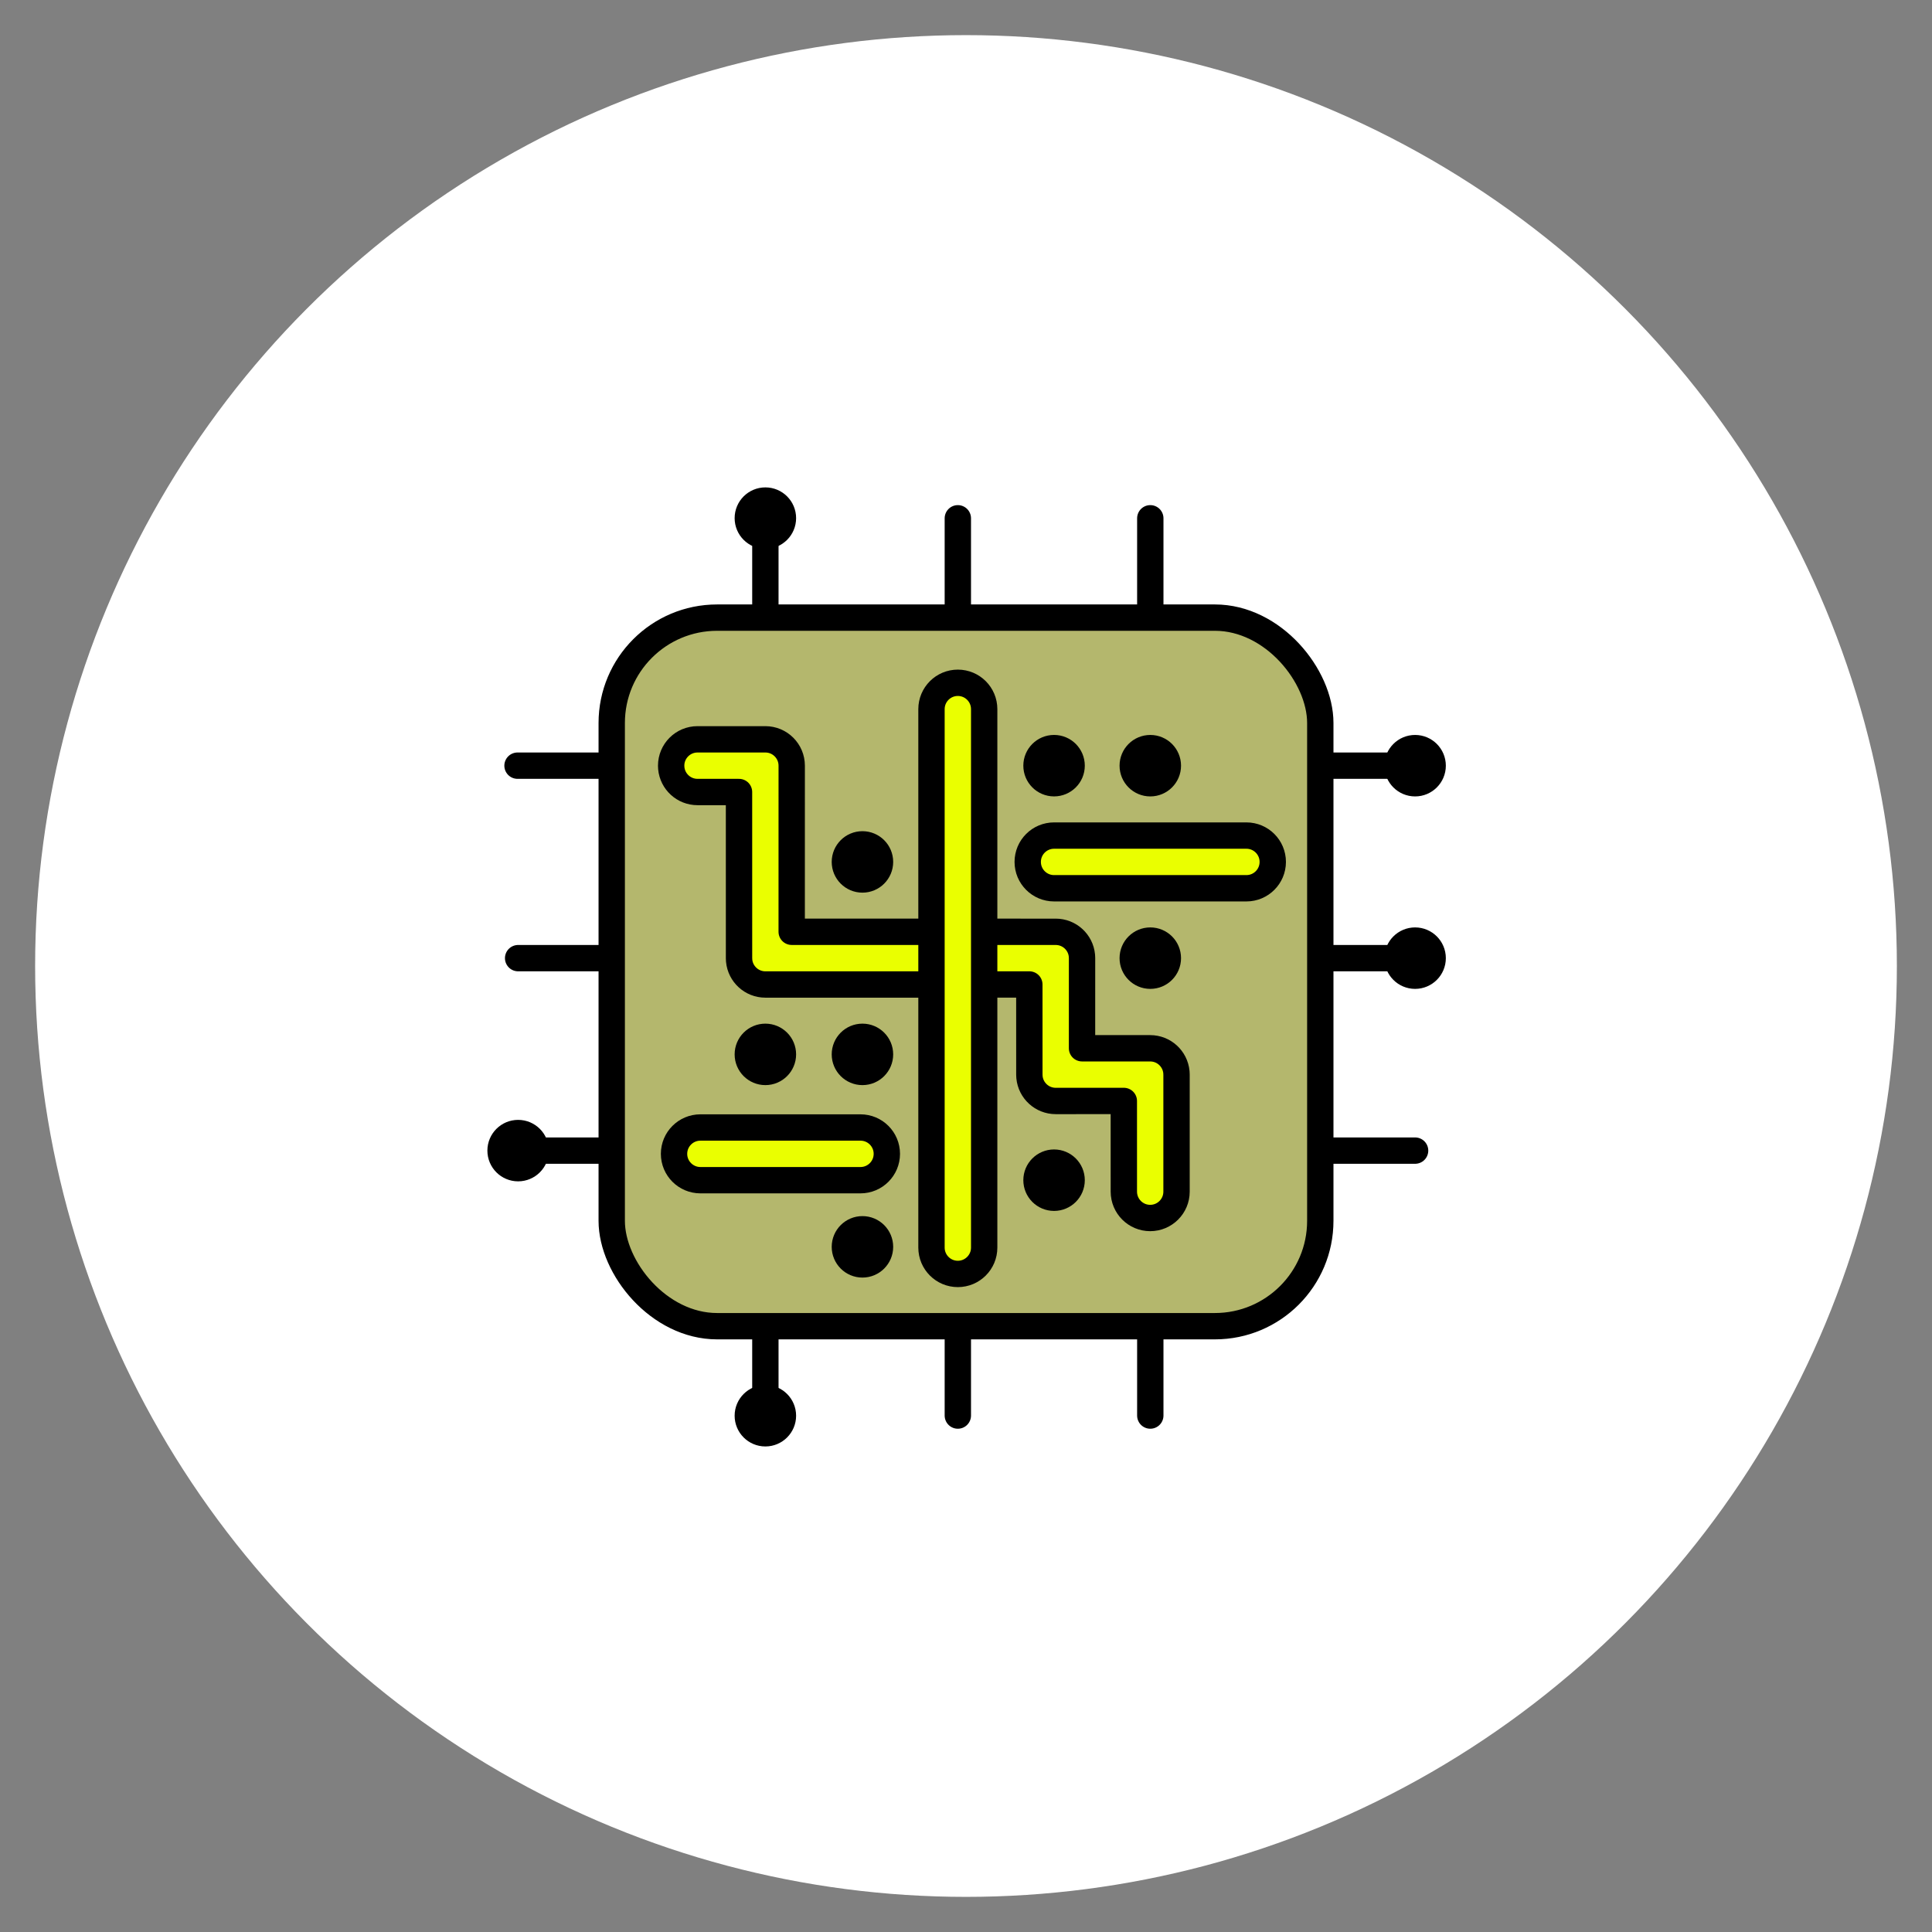 <?xml version="1.0" encoding="UTF-8"?>
<svg width="110px" height="110px" viewBox="0 0 110 110" version="1.1" xmlns="http://www.w3.org/2000/svg" xmlns:xlink="http://www.w3.org/1999/xlink">
    <rect x="0" y="0" width="110" height="110" fill="#808080" stroke="none"/>
    <title>icon-product-brainchip</title>
    <g id="icon-product-brainchip" stroke="none" stroke-width="1" fill="none" fill-rule="evenodd">
        <circle id="Oval" fill="#FFFFFF" cx="55" cy="55" r="53"></circle>
        <g id="Group-17" transform="translate(28, 28)" stroke="#000000" stroke-width="1.5">
            <g id="Group-14">
                <line x1="26.535" y1="1.509" x2="26.535" y2="52.596" id="Line-4" stroke-linecap="round" stroke-linejoin="round"></line>
                <line x1="37.493" y1="1.509" x2="37.493" y2="52.596" id="Line-4-Copy" stroke-linecap="round" stroke-linejoin="round"></line>
                <line x1="15.577" y1="1.509" x2="15.577" y2="52.596" id="Line-4-Copy-2" stroke-linecap="round" stroke-linejoin="round"></line>
                <line x1="52.57" y1="26.553" x2="1.5" y2="26.553" id="Line-4-Copy-5" stroke-linecap="round" stroke-linejoin="round"></line>
                <line x1="52.57" y1="37.511" x2="1.5" y2="37.511" id="Line-4-Copy-4" stroke-linecap="round" stroke-linejoin="round"></line>
                <line x1="52.535" y1="15.594" x2="1.465" y2="15.594" id="Line-4-Copy-3" stroke-linecap="round" stroke-linejoin="round"></line>
                <circle id="Oval" fill="#000000" cx="52.57" cy="26.553" r="1"></circle>
                <circle id="Oval-Copy" fill="#000000" cx="52.57" cy="15.595" r="1"></circle>
                <circle id="Oval-Copy-2" fill="#000000" cx="15.577" cy="1.5" r="1"></circle>
                <circle id="Oval-Copy-3" fill="#000000" cx="15.577" cy="52.605" r="1"></circle>
                <circle id="Oval-Copy-4" fill="#000000" cx="1.5" cy="37.511" r="1"></circle>
                <rect id="Rectangle" fill="#B4B76D" x="6.829" y="7.165" width="40.343" height="40.343" rx="6"></rect>
                <path d="M42.966,19.574 C43.794,19.574 44.466,20.245 44.466,21.074 C44.466,21.902 43.794,22.574 42.966,22.574 L32.014,22.574 C31.186,22.574 30.514,21.902 30.514,21.074 C30.514,20.245 31.186,19.574 32.014,19.574 L42.966,19.574 Z" id="Path-6" fill="#EAFF00" stroke-linejoin="round"></path>
                <circle id="Oval-Copy" fill="#000000" cx="37.493" cy="15.595" r="1"></circle>
                <circle id="Oval-Copy-8" fill="#000000" cx="32.014" cy="15.594" r="1"></circle>
                <circle id="Oval-Copy-9" fill="#000000" cx="21.104" cy="21.074" r="1"></circle>
                <circle id="Oval-Copy-10" fill="#000000" cx="21.104" cy="42.99" r="1"></circle>
                <circle id="Oval-Copy-7" fill="#000000" cx="15.577" cy="32.032" r="1"></circle>
                <circle id="Oval-Copy-12" fill="#000000" cx="21.104" cy="32.032" r="1"></circle>
                <circle id="Oval-Copy-6" fill="#000000" cx="37.493" cy="26.553" r="1"></circle>
                <circle id="Oval-Copy-11" fill="#000000" cx="32.014" cy="39.195" r="1"></circle>
                <path d="M20.993,36.195 C21.821,36.195 22.493,36.866 22.493,37.695 C22.493,38.523 21.821,39.195 20.993,39.195 L11.877,39.195 C11.049,39.195 10.377,38.523 10.377,37.695 C10.377,36.866 11.049,36.195 11.877,36.195 L20.993,36.195 Z" id="Path-6-Copy" fill="#EAFF00" stroke-linejoin="round"></path>
            </g>
        </g>
        <path d="M43.577,42.094 C44.405,42.094 45.077,42.766 45.077,43.594 L45.076,53.052 L60.107,53.053 C60.887,53.053 61.528,53.647 61.6,54.408 L61.607,54.553 L61.606,59.684 L65.487,59.685 C66.267,59.685 66.907,60.28 66.98,61.04 L66.987,61.185 L66.987,67.848 C66.987,68.676 66.315,69.348 65.487,69.348 C64.658,69.348 63.987,68.676 63.987,67.848 L63.986,62.684 L60.107,62.685 C59.328,62.685 58.687,62.09 58.614,61.329 L58.607,61.185 L58.606,56.052 L43.577,56.053 C42.797,56.053 42.156,55.458 42.084,54.697 L42.077,54.553 L42.076,45.094 L39.713,45.094 C38.934,45.094 38.293,44.5 38.22,43.739 L38.213,43.594 C38.213,42.766 38.885,42.094 39.713,42.094 L43.577,42.094 Z" id="Path-3" stroke="#000000" stroke-width="1.5" fill="#EAFF00" stroke-linejoin="round"></path>
        <path d="M54.535,38.875 C55.364,38.875 56.035,39.547 56.035,40.375 L56.035,71.033 C56.035,71.861 55.364,72.533 54.535,72.533 C53.707,72.533 53.035,71.861 53.035,71.033 L53.035,40.375 C53.035,39.547 53.707,38.875 54.535,38.875 Z" id="Path-4" stroke="#000000" stroke-width="1.5" fill="#EAFF00" stroke-linejoin="round"></path>
    </g>
</svg>